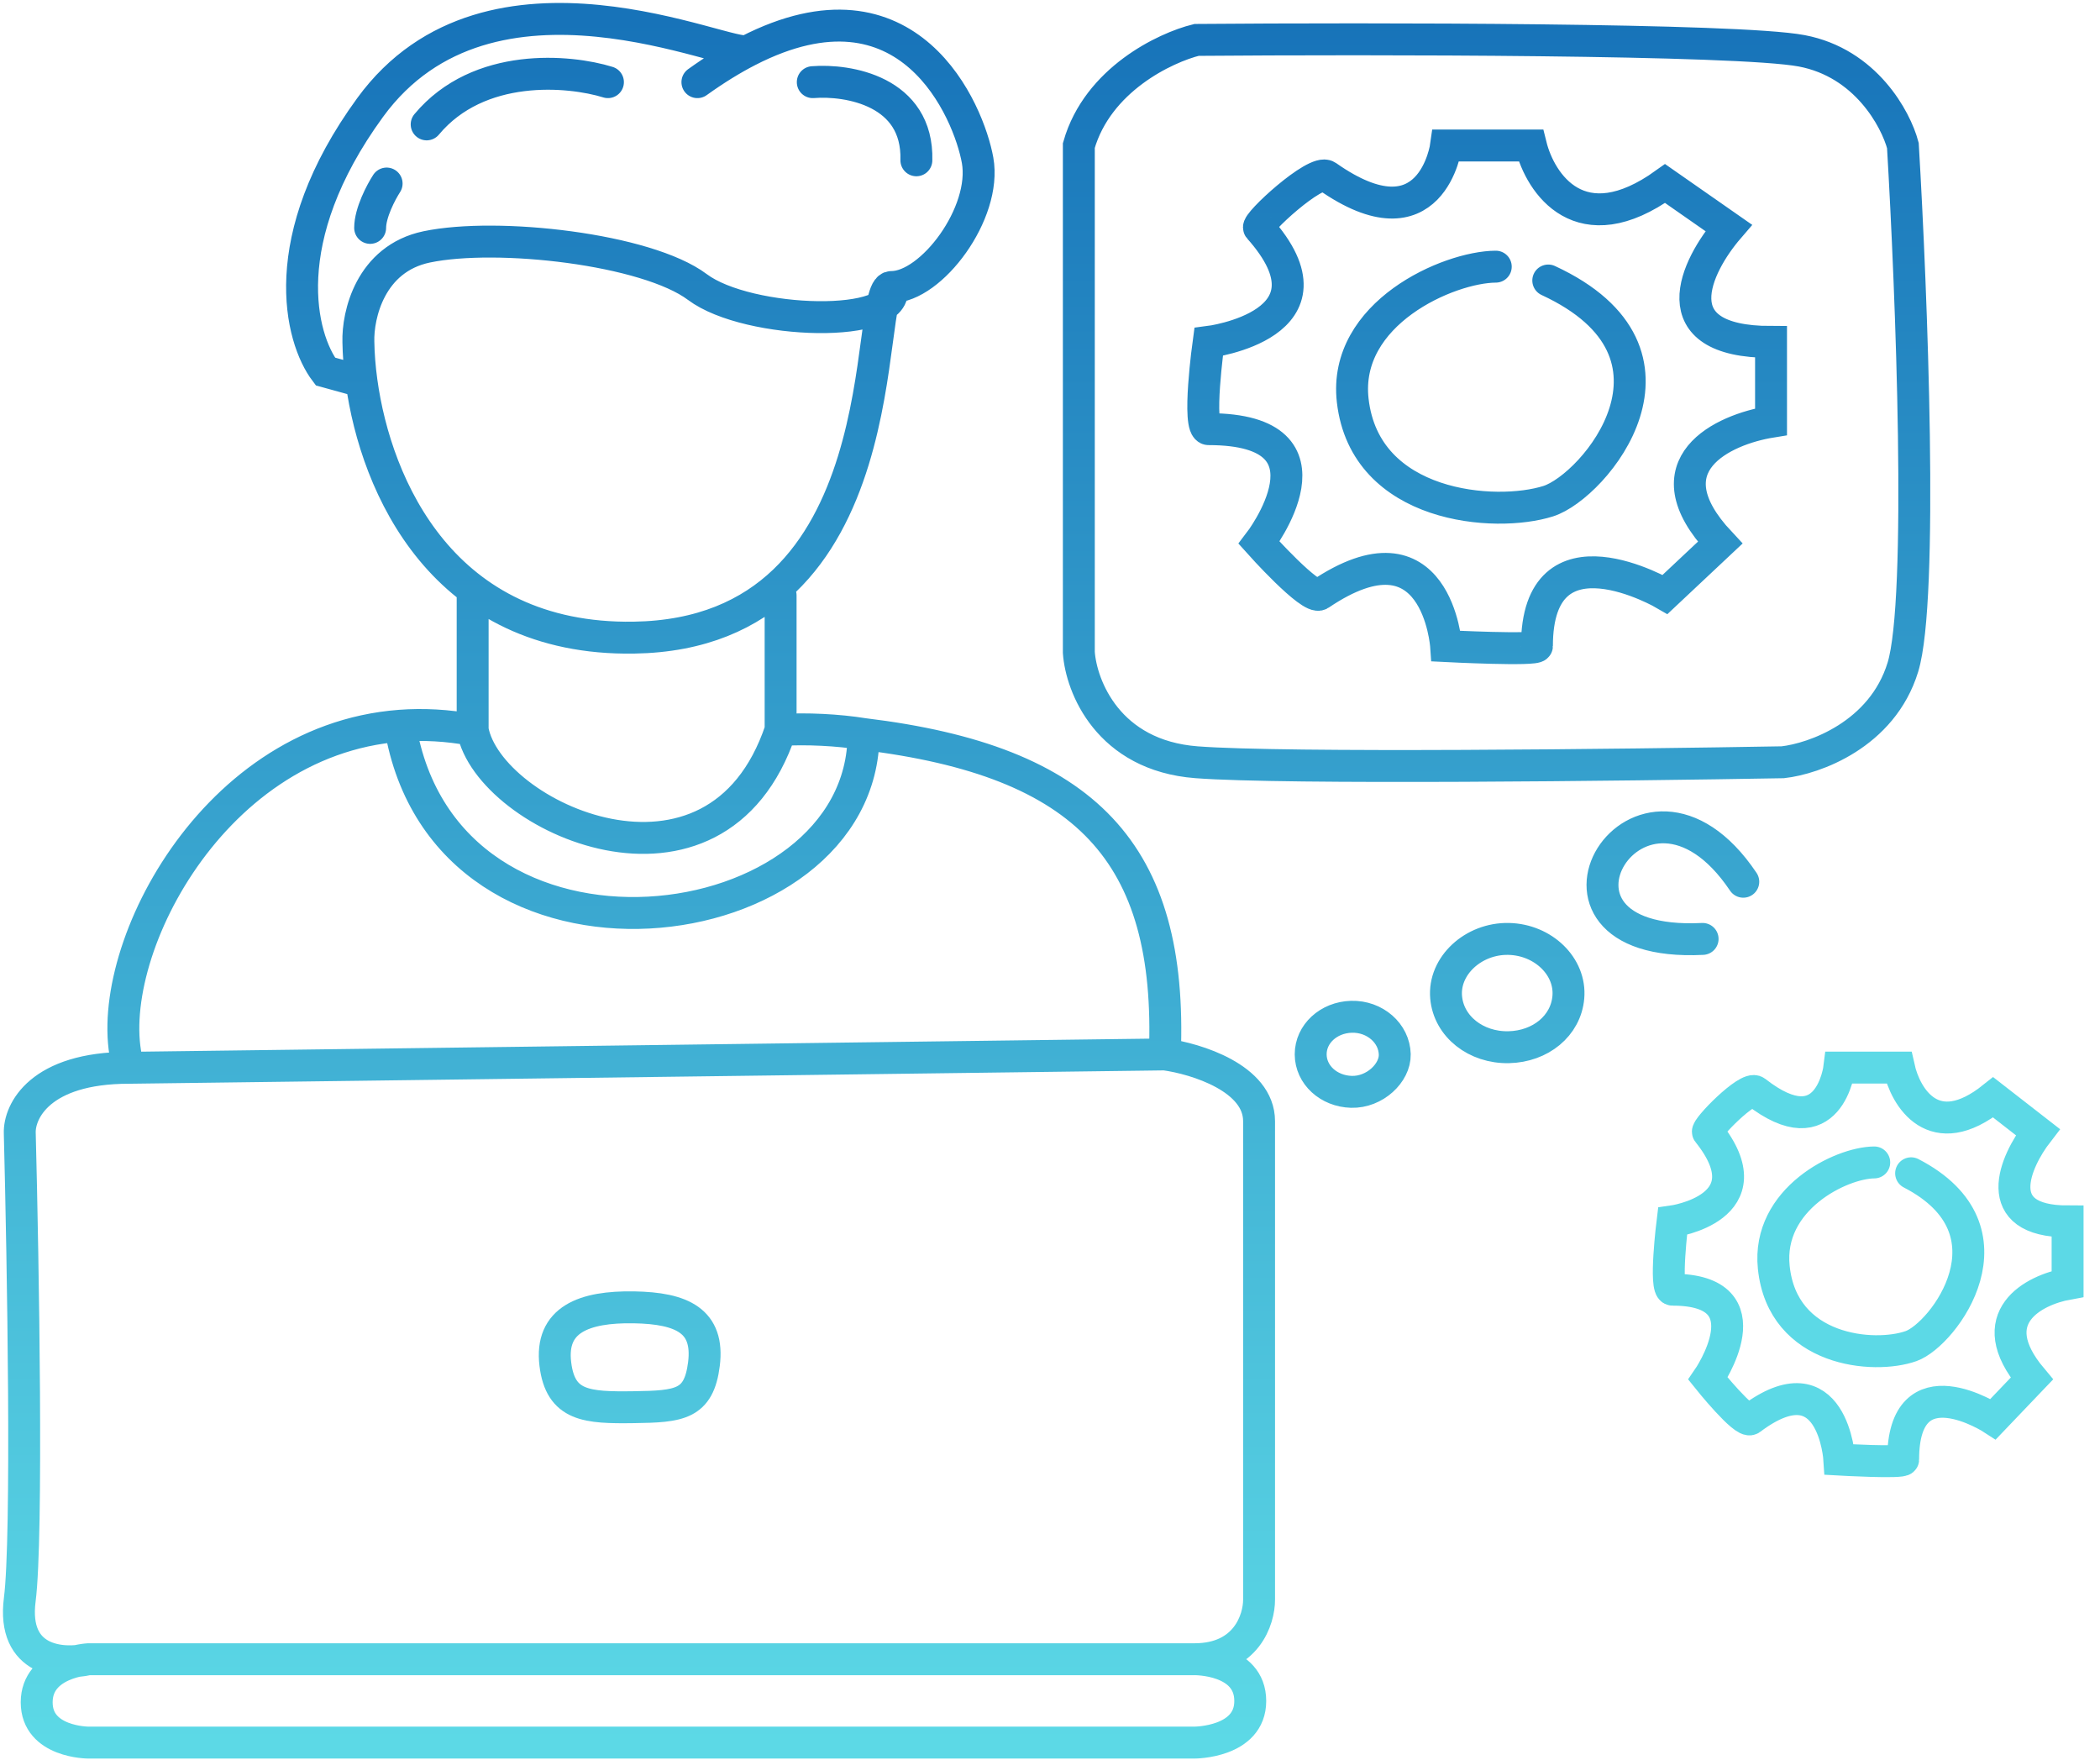 <svg width="111" height="93" viewBox="0 0 111 93" fill="none" xmlns="http://www.w3.org/2000/svg">
<path d="M6.804 56.434C5.144 51.07 10.865 39.133 21.148 38.356M6.804 56.434C2.109 56.434 1.008 58.736 1.045 59.887C1.221 66.735 1.468 81.252 1.045 84.539C0.622 87.826 3.287 88.011 4.673 87.692M6.804 56.434L61.57 55.727M24.983 38.579C25.818 43.172 37.86 48.713 41.261 38.579M24.983 38.579V31.468M24.983 38.579C23.644 38.329 22.364 38.265 21.148 38.356M41.261 38.579V31.468M41.261 38.579C42.614 38.495 44.309 38.578 45.644 38.795M61.57 55.727C61.987 45.073 57.422 40.22 45.644 38.795M61.57 55.727C63.23 55.955 66.551 56.98 66.551 59.255C66.551 61.531 66.551 77.059 66.551 84.539C66.556 85.59 65.88 87.692 63.138 87.692M45.644 38.795C45.644 49.998 23.547 52.901 21.148 38.356M47.116 15.17C45.581 15.17 47.815 33.477 33.503 33.7C23.421 33.858 19.869 25.716 19.108 20.161M47.116 15.17C49.233 15.17 52.171 11.263 51.673 8.472C51.219 5.931 48.084 -1.7 39.541 2.685M47.116 15.17C47.738 17.403 39.541 17.179 36.863 15.17C34.185 13.161 26.285 12.268 22.552 13.049C19.565 13.674 18.901 16.658 18.943 18.072C18.953 18.703 19.004 19.409 19.108 20.161M36.863 4.342C37.81 3.663 38.702 3.116 39.541 2.685M39.541 2.685C38.647 3.177 25.912 -3.026 19.565 5.681C14.487 12.647 15.873 17.886 17.2 19.635L19.108 20.161M32.134 4.342C30.088 3.709 25.307 3.27 22.552 6.574M20.436 9.7C20.146 10.147 19.565 11.241 19.565 12.044M42.961 4.342C44.828 4.193 48.537 4.811 48.437 8.472M79.062 14.093C76.56 14.109 70.974 16.557 71.501 21.168C72.154 26.877 79.062 27.372 81.837 26.487C84.285 25.706 90.16 18.68 81.837 14.825M89.995 49.623C79.673 50.138 86.697 38.5 92.145 46.601M4.673 87.692H63.138M4.673 87.692C4.673 87.692 1.939 87.843 1.939 89.97C1.939 92.098 4.673 92.098 4.673 92.098H63.138C63.138 92.098 66.085 92.098 66.085 89.901C66.085 87.653 63.138 87.692 63.138 87.692M57.024 7.691V34.482C57.148 36.268 58.567 39.929 63.246 40.286C67.926 40.644 85.855 40.435 94.234 40.286C95.894 40.1 99.486 38.835 100.581 35.263C101.676 31.691 101.038 15.393 100.581 7.691C100.208 6.288 98.615 3.324 95.23 2.685C91.845 2.046 72.497 2.035 63.246 2.109C61.587 2.519 58.02 4.208 57.024 7.691ZM76.438 7.691H80.918C81.416 9.7 83.532 12.915 88.012 9.7L91.372 12.044C89.641 14.054 87.664 18.072 93.612 18.072V22.291C91.101 22.697 87.048 24.545 90.921 28.683L88.012 31.415C88.012 31.415 81.238 27.441 81.238 34.148C81.238 34.392 76.438 34.148 76.438 34.148C76.438 34.148 75.962 27.219 69.76 31.415C69.282 31.739 66.551 28.683 66.551 28.683C66.551 28.683 71.172 22.681 63.885 22.681C63.246 22.681 63.885 18.072 63.885 18.072C63.885 18.072 71.12 17.167 66.551 12.044C66.359 11.83 69.552 8.897 70.141 9.311C75.69 13.215 76.438 7.691 76.438 7.691ZM76.438 52.709C76.292 51.043 77.882 49.584 79.744 49.623C81.567 49.662 83.042 51.08 82.898 52.709C82.766 54.215 81.427 55.31 79.744 55.346C78.017 55.382 76.574 54.254 76.438 52.709ZM71.43 53.738C72.675 53.702 73.698 54.61 73.723 55.727C73.746 56.697 72.671 57.741 71.43 57.705C70.228 57.67 69.283 56.806 69.279 55.727C69.276 54.645 70.224 53.773 71.43 53.738ZM29.353 72.093C29.066 69.74 30.865 69.051 33.503 69.094C36.059 69.137 37.493 69.814 37.208 72.093C36.938 74.242 35.914 74.337 33.503 74.371C31.005 74.406 29.625 74.32 29.353 72.093Z" stroke="url(#paint0_linear_2_551)" stroke-width="1.687" stroke-linecap="round"/>
<path d="M99.067 61.436C97.309 61.449 93.385 63.365 93.756 66.977C94.214 71.447 99.067 71.835 101.016 71.142C102.735 70.53 106.862 65.028 101.016 62.009M97.224 56.423H100.371C100.72 57.996 102.206 60.514 105.353 57.996L107.713 59.832C106.497 61.405 105.109 64.552 109.287 64.552V67.855C107.523 68.174 104.676 69.621 107.397 72.861L105.353 75.001C105.353 75.001 100.595 71.889 100.595 77.141C100.595 77.332 97.224 77.141 97.224 77.141C97.224 77.141 96.889 71.715 92.533 75.001C92.197 75.254 90.278 72.861 90.278 72.861C90.278 72.861 93.525 68.161 88.406 68.161C87.958 68.161 88.406 64.552 88.406 64.552C88.406 64.552 93.488 63.843 90.278 59.832C90.144 59.664 92.387 57.367 92.8 57.691C96.698 60.748 97.224 56.423 97.224 56.423Z" stroke="url(#paint1_linear_2_551)" stroke-width="1.687" stroke-linecap="round"/>
<defs>
<linearGradient id="paint0_linear_2_551" x1="51.093" y1="1" x2="51.093" y2="92.098" gradientUnits="userSpaceOnUse">
<stop stop-color="#1773B9"/>
<stop offset="1" stop-color="#5CD9E6"/>
</linearGradient>
<linearGradient id="paint1_linear_2_551" x1="98.747" y1="56.423" x2="98.747" y2="77.226" gradientUnits="userSpaceOnUse">
<stop stop-color="#5CD9E6"/>
<stop offset="1" stop-color="#5CD9E6"/>
</linearGradient>
</defs>
</svg>

